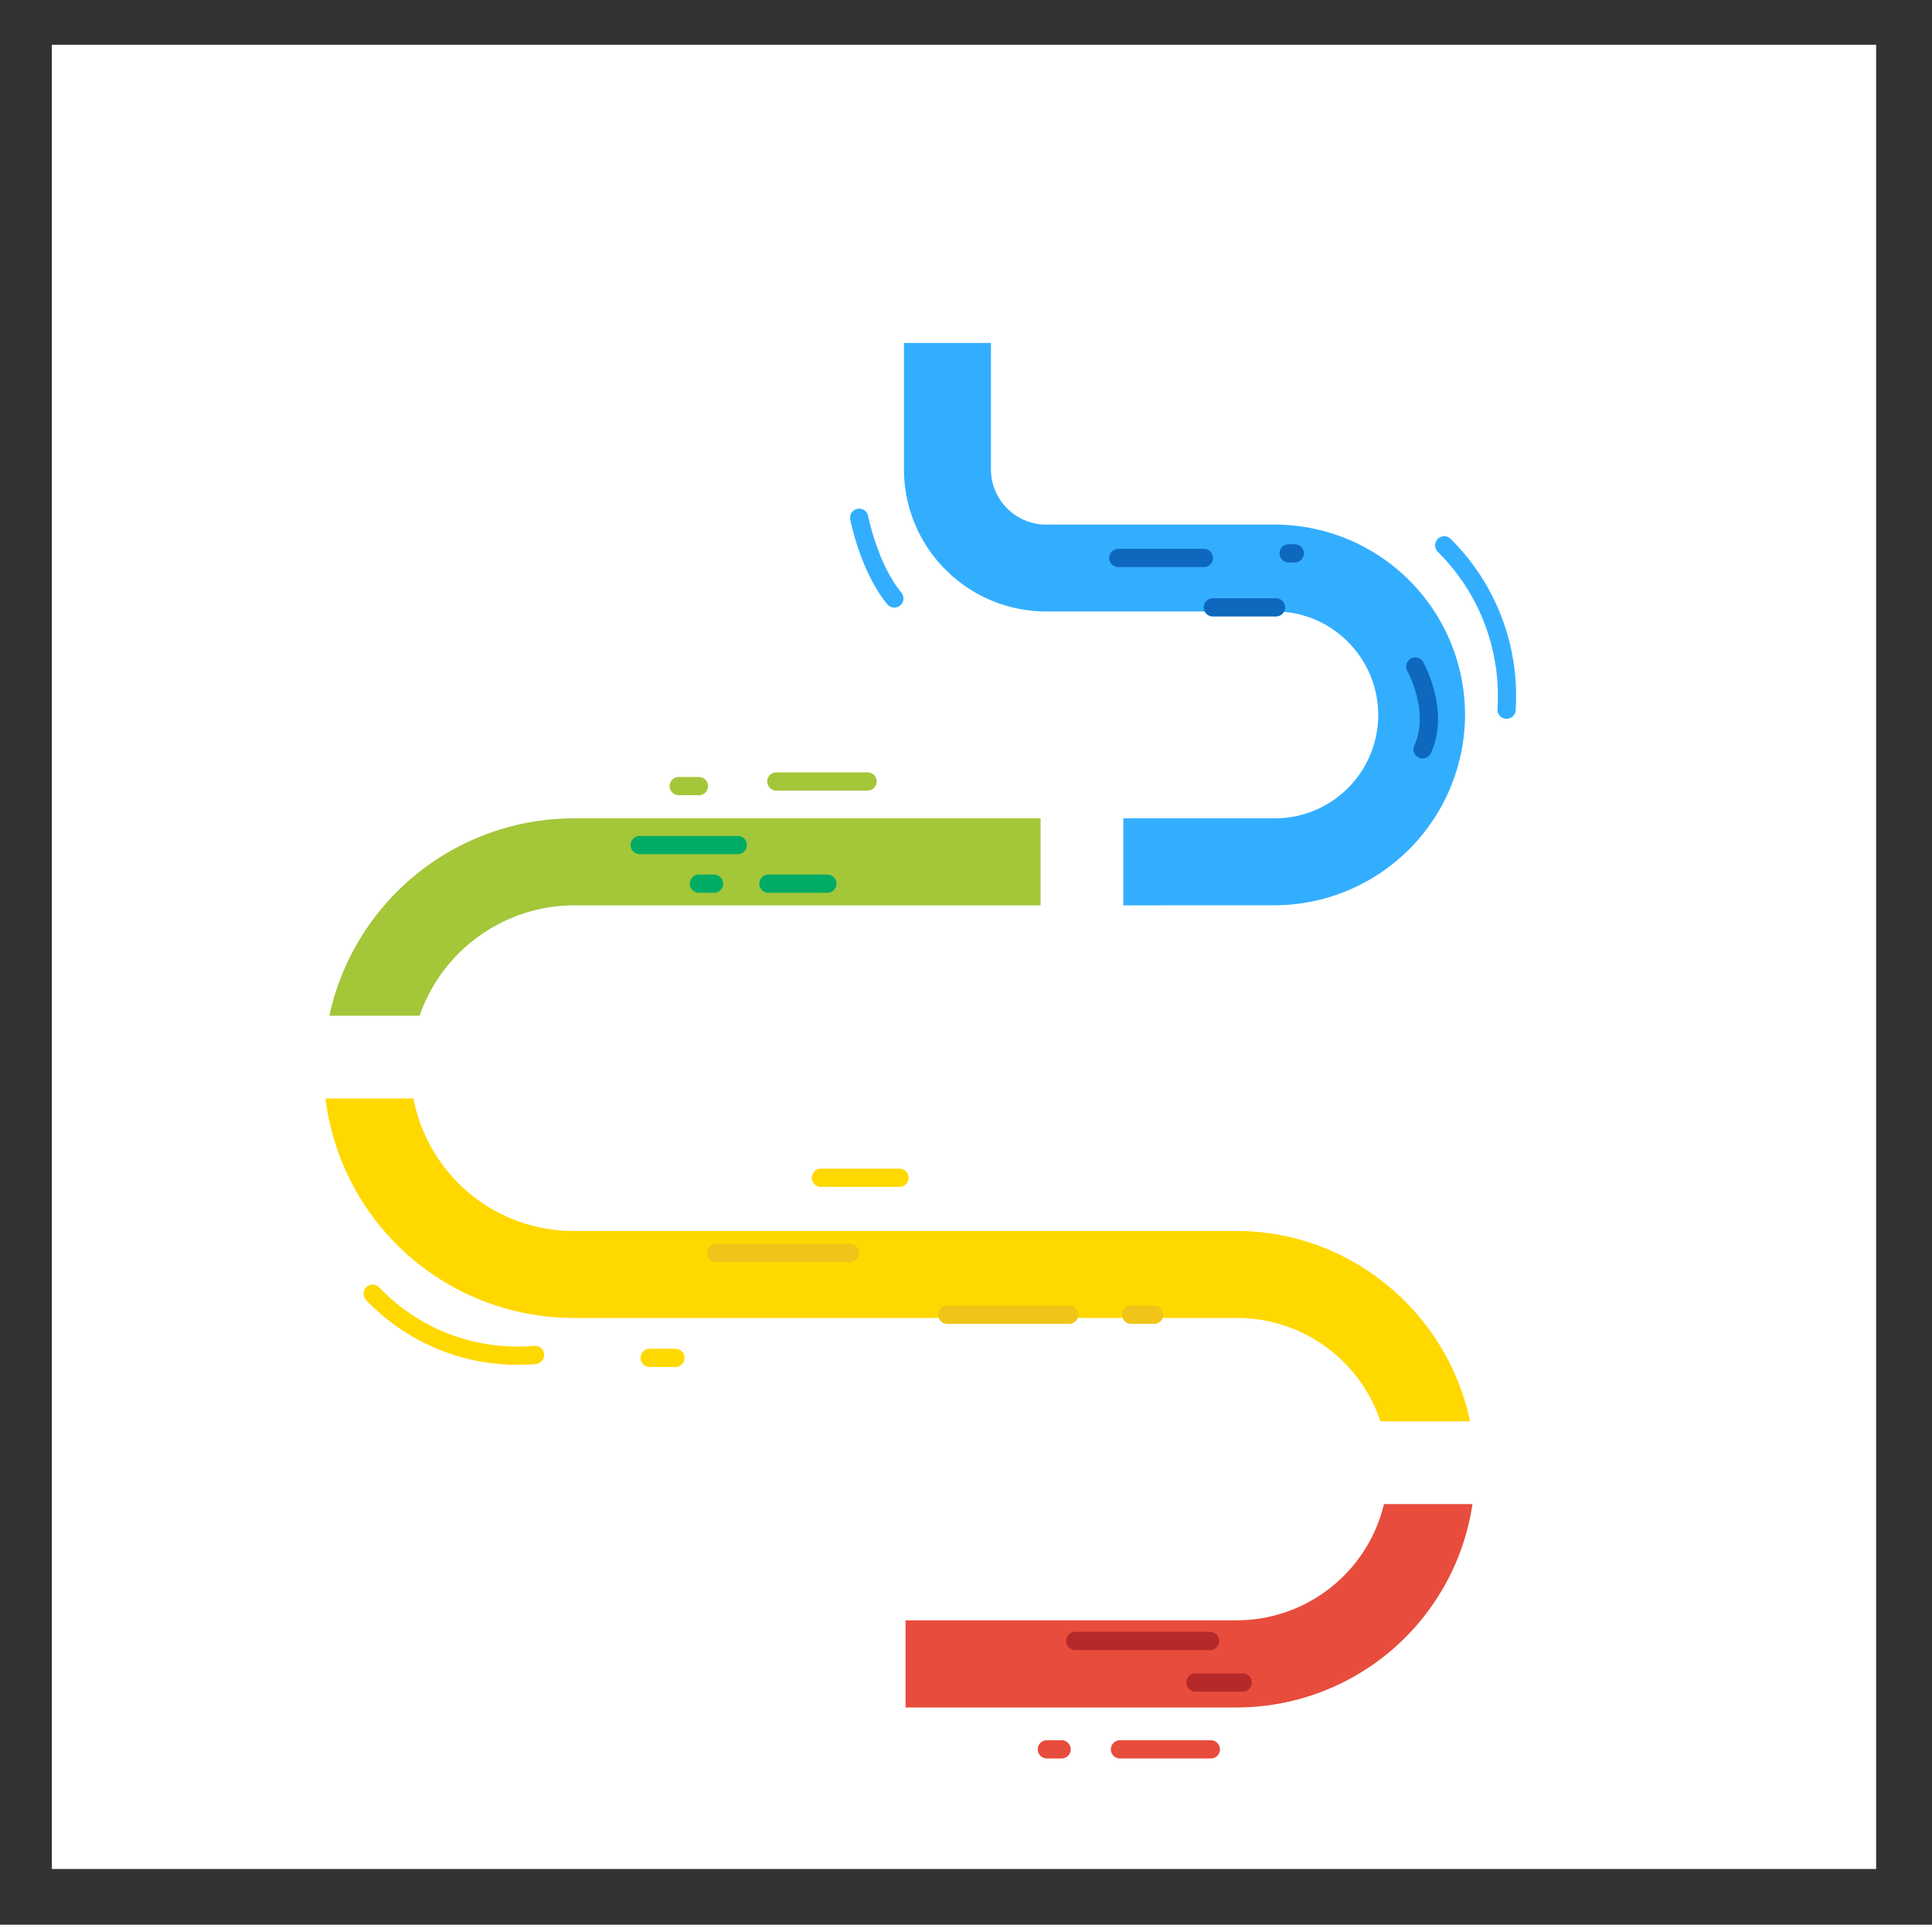 <svg xmlns="http://www.w3.org/2000/svg" viewBox="0 0 529.53 527.54"><rect x="0" y="0" width="529.53" height="527.54" fill="#333333" stroke="none"/><title>how-it-works-bg</title><g id="Background"><rect x="14.22" y="12.27" width="500" height="500" style="fill:#fff0"/></g><g id="Objects"><path d="M248.19,468V444.11H339a41.52,41.52,0,0,0,40.32-31.85h24.26A65.39,65.39,0,0,1,339,468Z" style="fill:#e84c3d"/><path d="M378.36,389.58A41.48,41.48,0,0,0,339,361.24H157.21a68.58,68.58,0,0,1-68-60.15h24.12a44.71,44.71,0,0,0,43.85,36.31H339c31.22,0,57.78,22.53,63.92,52.18Z" style="fill:#ffd800"/><path d="M90.27,278.41a68.62,68.62,0,0,1,66.94-54.11h128v23.84h-128A45,45,0,0,0,115,278.41Z" style="fill:#a4c639"/><path d="M307.88,248.14V224.3h41.5A28.33,28.33,0,0,0,369.51,176a28.12,28.12,0,0,0-20.13-8.4H286.76a39,39,0,0,1-39-39V94h23.84v34.64a15.17,15.17,0,0,0,15.15,15.15h62.62a52.17,52.17,0,0,1,52.17,52.69,52.34,52.34,0,0,1-52.17,51.65Z" style="fill:#33aeff"/><line x1="306.96" y1="479.48" x2="331.88" y2="479.48" style="fill:none;stroke:#e84c3d;stroke-linecap:round;stroke-miterlimit:10;stroke-width:5px"/><line x1="290.97" y1="479.48" x2="286.93" y2="479.48" style="fill:none;stroke:#e84c3d;stroke-linecap:round;stroke-miterlimit:10;stroke-width:5px"/><line x1="225" y1="322.82" x2="246.53" y2="322.82" style="fill:none;stroke:#ffd800;stroke-linecap:round;stroke-miterlimit:10;stroke-width:5px"/><path d="M102.15,354.6a54.79,54.79,0,0,0,44.49,16.77" style="fill:none;stroke:#ffd800;stroke-linecap:round;stroke-miterlimit:10;stroke-width:5px"/><line x1="237.79" y1="214.2" x2="212.78" y2="214.2" style="fill:none;stroke:#a4c639;stroke-linecap:round;stroke-miterlimit:10;stroke-width:5px"/><line x1="191.56" y1="215.46" x2="186.03" y2="215.46" style="fill:none;stroke:#a4c639;stroke-linecap:round;stroke-miterlimit:10;stroke-width:5px"/><path d="M395.83,149.47a58.06,58.06,0,0,1,17.09,45.05" style="fill:none;stroke:#33aeff;stroke-linecap:round;stroke-miterlimit:10;stroke-width:5px"/><path d="M235.49,141.91s2.64,13.66,9.63,22.12" style="fill:none;stroke:#33aeff;stroke-linecap:round;stroke-miterlimit:10;stroke-width:5px"/><line x1="178.06" y1="372.18" x2="185.11" y2="372.18" style="fill:none;stroke:#ffd800;stroke-linecap:round;stroke-miterlimit:10;stroke-width:5px"/><line x1="259.64" y1="360.36" x2="293.03" y2="360.36" style="fill:none;stroke:#f0c419;stroke-linecap:round;stroke-miterlimit:10;stroke-width:5px"/><line x1="310.04" y1="360.36" x2="316.34" y2="360.36" style="fill:none;stroke:#f0c419;stroke-linecap:round;stroke-miterlimit:10;stroke-width:5px"/><line x1="196.3" y1="343.44" x2="232.97" y2="343.44" style="fill:none;stroke:#f0c419;stroke-linecap:round;stroke-miterlimit:10;stroke-width:5px"/><line x1="294.71" y1="449.78" x2="331.67" y2="449.78" style="fill:none;stroke:#b5292a;stroke-linecap:round;stroke-miterlimit:10;stroke-width:5px"/><line x1="327.66" y1="461.16" x2="340.6" y2="461.16" style="fill:none;stroke:#b5292a;stroke-linecap:round;stroke-miterlimit:10;stroke-width:5px"/><line x1="226.78" y1="242.2" x2="210.61" y2="242.2" style="fill:none;stroke:#00ac65;stroke-linecap:round;stroke-miterlimit:10;stroke-width:5px"/><line x1="195.7" y1="242.2" x2="191.56" y2="242.2" style="fill:none;stroke:#00ac65;stroke-linecap:round;stroke-miterlimit:10;stroke-width:5px"/><line x1="202.21" y1="231.62" x2="175.33" y2="231.62" style="fill:none;stroke:#00ac65;stroke-linecap:round;stroke-miterlimit:10;stroke-width:5px"/><line x1="306.51" y1="152.93" x2="329.96" y2="152.93" style="fill:none;stroke:#0d68be;stroke-linecap:round;stroke-miterlimit:10;stroke-width:5px"/><line x1="353.2" y1="151.67" x2="354.88" y2="151.67" style="fill:none;stroke:#0d68be;stroke-linecap:round;stroke-miterlimit:10;stroke-width:5px"/><line x1="332.41" y1="166.47" x2="349.73" y2="166.47" style="fill:none;stroke:#0d68be;stroke-linecap:round;stroke-miterlimit:10;stroke-width:5px"/><path d="M387.91,182.69s6.83,12.2,2,22.69" style="fill:none;stroke:#0d68be;stroke-linecap:round;stroke-miterlimit:10;stroke-width:5px"/></g></svg>
